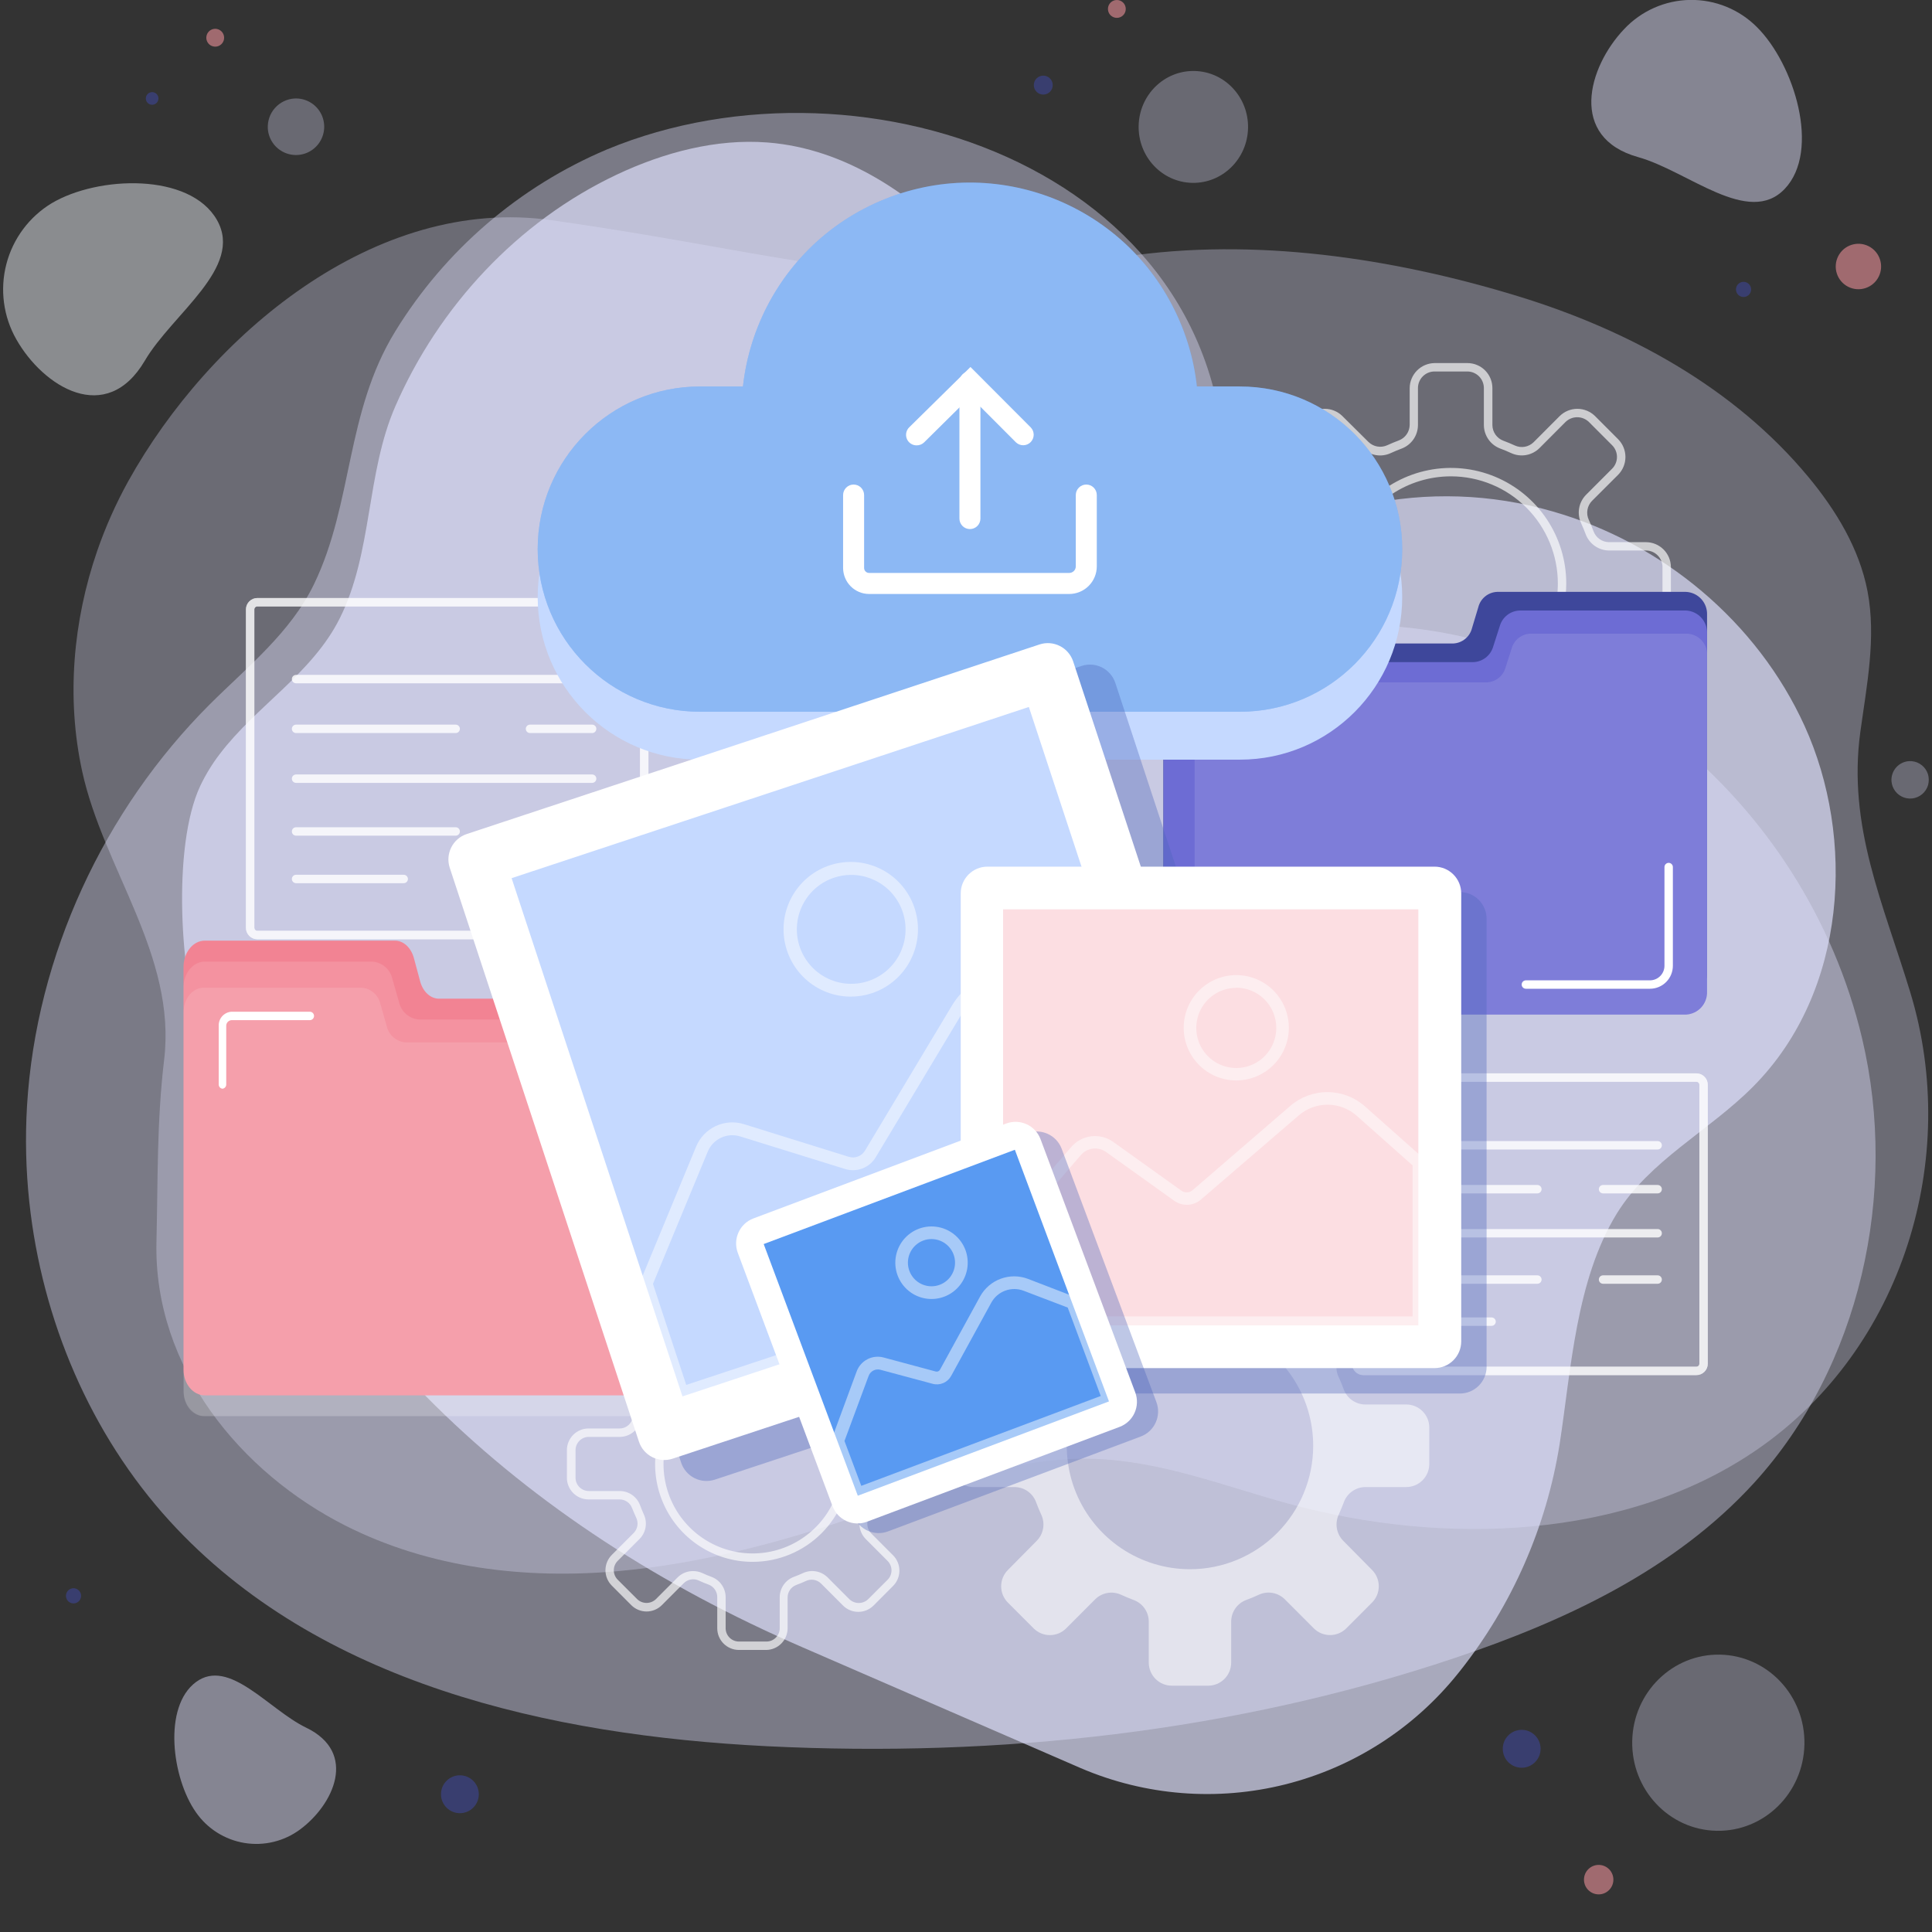<svg width="305" height="305" viewBox="0 0 305 305" fill="none" xmlns="http://www.w3.org/2000/svg">
<rect x="0" y="0" width="305" height="305" fill="#333333" stroke="none"/>
<g clip-path="url(#clip0_5_109)">
<g opacity="0.41">
<path d="M4.625 189.74C4.085 184.696 3.965 179.615 4.267 174.551C5.706 150.769 16.45 127.851 33.109 111.2C39.078 105.259 45.889 99.85 49.569 92.229C55.77 79.398 54.537 65.118 62.389 52.327C70.268 39.495 81.952 29.45 95.807 23.596C136.613 6.665 195.949 27.582 193.296 79.019C193.296 79.205 193.296 79.471 193.296 79.81C193.237 82.305 193.684 84.787 194.61 87.104C195.536 89.422 196.922 91.527 198.683 93.292C200.444 95.058 202.545 96.447 204.857 97.375C207.17 98.304 209.647 98.752 212.137 98.694C250.503 97.585 285.002 126.057 293.975 163.972C299.738 188.352 293.657 215.735 276.918 234.094C264.423 247.789 247.141 255.869 229.745 261.716C194.861 273.438 157.736 277.478 121.075 275.67C86.715 273.943 50.2 265.789 26.782 240.121C14.288 226.413 6.621 208.386 4.625 189.74Z" fill="#E1E2FE"/>
</g>
<g opacity="0.31">
<path d="M197.025 20.21C197.122 15.333 193.335 11.302 188.566 11.206C183.797 11.111 179.853 14.987 179.755 19.864C179.658 24.741 183.445 28.773 188.214 28.868C192.983 28.964 196.927 25.087 197.025 20.21Z" fill="#E1E2FE"/>
</g>
<g opacity="0.31">
<path d="M42.281 20.333C42.345 21.209 42.665 22.047 43.202 22.742C43.739 23.437 44.469 23.958 45.3 24.239C46.13 24.52 47.026 24.549 47.873 24.323C48.721 24.097 49.483 23.625 50.064 22.967C50.645 22.309 51.019 21.494 51.14 20.623C51.261 19.753 51.123 18.866 50.743 18.074C50.363 17.282 49.758 16.62 49.005 16.171C48.251 15.722 47.382 15.505 46.505 15.549C45.914 15.582 45.335 15.733 44.801 15.993C44.268 16.252 43.791 16.614 43.399 17.059C43.006 17.504 42.705 18.022 42.513 18.584C42.321 19.146 42.242 19.74 42.281 20.333Z" fill="#E1E2FE"/>
</g>
<g opacity="0.31">
<path d="M298.604 123.326C298.647 123.907 298.859 124.462 299.215 124.922C299.571 125.382 300.055 125.726 300.605 125.912C301.156 126.098 301.749 126.117 302.31 125.966C302.871 125.816 303.376 125.503 303.76 125.066C304.145 124.63 304.392 124.09 304.471 123.513C304.55 122.936 304.458 122.349 304.206 121.825C303.953 121.301 303.552 120.863 303.052 120.566C302.552 120.269 301.976 120.127 301.396 120.157C301.004 120.179 300.621 120.278 300.268 120.45C299.914 120.622 299.599 120.862 299.339 121.157C299.079 121.452 298.881 121.795 298.755 122.168C298.628 122.54 298.577 122.934 298.604 123.326Z" fill="#E1E2FE"/>
</g>
<g opacity="0.31">
<path d="M284.86 275.404C285.02 267.725 279.065 261.372 271.558 261.214C264.051 261.057 257.835 267.154 257.675 274.834C257.514 282.513 263.47 288.866 270.976 289.023C278.483 289.181 284.699 283.083 284.86 275.404Z" fill="#E1E2FE"/>
</g>
<path opacity="0.47" d="M2.576 53.57C0.526 49.966 -0.037 45.702 1.006 41.688C2.05 37.673 4.616 34.226 8.16 32.081C15.501 27.722 29.999 27.243 34.256 34.739C38.514 42.234 27.24 49.49 22.869 56.932C16.768 67.311 6.827 61.072 2.576 53.57Z" fill="#ECF1F7"/>
<path opacity="0.47" d="M47.361 288.82C46.112 289.744 44.691 290.408 43.182 290.772C41.673 291.137 40.106 291.194 38.574 290.94C37.042 290.687 35.577 290.128 34.265 289.297C32.952 288.466 31.82 287.38 30.934 286.102C27.134 280.707 25.688 269.437 30.934 265.544C36.18 261.65 42.44 269.896 48.316 272.733C56.546 276.693 52.64 284.926 47.361 288.82Z" fill="#E1E2FE"/>
<path opacity="0.47" d="M256.385 4.611C257.724 3.179 259.337 2.032 261.128 1.238C262.918 0.443 264.85 0.018 266.808 -0.012C268.766 -0.042 270.71 0.323 272.525 1.061C274.339 1.799 275.987 2.896 277.369 4.286C283.251 10.127 287.463 23.801 281.753 29.815C276.042 35.828 266.499 27.011 258.614 24.805C247.585 21.722 250.669 10.632 256.385 4.611Z" fill="#E1E2FE"/>
<path opacity="0.32" d="M15.369 86.9C11.516 98.036 10.461 110.203 12.961 121.712C16.317 137.194 27.883 150.796 25.913 167.301C24.733 177.208 24.939 186.285 24.7 196.02C24.216 216 38.149 232.566 54.497 240.825C67.761 247.55 82.875 249.324 97.445 248.041C110.563 246.885 123.482 243.437 135.91 239.157C147.927 235.038 159.593 229.914 172.545 230.3C183.322 230.619 193.309 234.632 203.536 237.416C227.948 244.061 256.83 243.124 277.581 228.705C300.355 212.904 309.547 182.916 301.589 156.716C297.324 142.656 291.641 130.476 293.69 115.519C294.705 108.156 296.217 100.654 294.824 93.352C293.537 86.634 289.863 80.581 285.5 75.318C273.735 61.118 256.982 52.062 239.587 46.746C219.837 40.706 197.912 37.443 177.38 40.539C137.495 46.62 128.814 40.706 87.119 34.772C59.192 30.772 32.996 53.018 20.243 75.976C18.31 79.471 16.68 83.126 15.369 86.9Z" fill="#E1E2FE"/>
<g opacity="0.83">
<path opacity="0.81" d="M34.674 119.06C40.424 111.465 49.304 106.316 53.655 97.578C58.861 87.132 57.767 74.8 62.416 64.128C69.293 48.354 81.741 34.958 97.332 27.582C104.846 24.034 113.097 21.875 121.141 22.492C133.543 23.449 144.24 30.845 152.603 39.676C165.058 52.826 173.825 71.497 188.8 82.036C197.043 87.843 206.739 81.677 215.473 79.724C225.263 77.594 235.427 77.936 245.052 80.72C262.434 85.677 277.409 98.156 284.889 114.608C292.881 132.177 291.747 156.47 276.745 171.554C269.809 178.537 260.398 183.209 255.245 191.574C248.779 202.073 248.023 216.266 246.219 227.948C244.133 241.067 238.706 253.425 230.461 263.829L230.176 264.181C223.241 272.843 213.667 278.994 202.917 281.694C192.166 284.395 180.829 283.497 170.635 279.139L126.672 260.048C82.073 240.692 48.19 209.489 31.929 164.264C28.414 154.477 27.134 133.612 31.617 124.064C32.46 122.294 33.484 120.617 34.674 119.06Z" fill="#E1E2FE"/>
</g>
<path opacity="0.58" d="M240.224 279.066C241.872 279.066 243.208 277.727 243.208 276.075C243.208 274.424 241.872 273.085 240.224 273.085C238.575 273.085 237.239 274.424 237.239 276.075C237.239 277.727 238.575 279.066 240.224 279.066Z" fill="#3E479B"/>
<path opacity="0.58" d="M164.699 14.931C165.524 14.931 166.192 14.261 166.192 13.436C166.192 12.61 165.524 11.941 164.699 11.941C163.875 11.941 163.207 12.61 163.207 13.436C163.207 14.261 163.875 14.931 164.699 14.931Z" fill="#3E479B"/>
<path opacity="0.58" d="M72.602 286.242C74.25 286.242 75.587 284.903 75.587 283.252C75.587 281.6 74.25 280.262 72.602 280.262C70.954 280.262 69.618 281.6 69.618 283.252C69.618 284.903 70.954 286.242 72.602 286.242Z" fill="#3E479B"/>
<path opacity="0.58" d="M252.38 299.06C253.662 299.06 254.701 298.018 254.701 296.734C254.701 295.449 253.662 294.408 252.38 294.408C251.098 294.408 250.059 295.449 250.059 296.734C250.059 298.018 251.098 299.06 252.38 299.06Z" fill="#EF929C"/>
<path opacity="0.58" d="M24.017 16.539C24.566 16.539 25.012 16.093 25.012 15.542C25.012 14.992 24.566 14.545 24.017 14.545C23.467 14.545 23.022 14.992 23.022 15.542C23.022 16.093 23.467 16.539 24.017 16.539Z" fill="#3E479B"/>
<path opacity="0.58" d="M296.576 43.699C297.473 41.933 296.77 39.773 295.008 38.874C293.245 37.976 291.089 38.679 290.192 40.446C289.295 42.212 289.997 44.372 291.76 45.27C293.523 46.169 295.679 45.465 296.576 43.699Z" fill="#EF929C"/>
<path opacity="0.58" d="M35.351 6.253C35.292 6.525 35.154 6.774 34.955 6.967C34.755 7.161 34.503 7.291 34.229 7.342C33.956 7.392 33.674 7.359 33.419 7.249C33.163 7.139 32.947 6.955 32.796 6.721C32.645 6.487 32.566 6.214 32.571 5.935C32.575 5.657 32.661 5.386 32.819 5.156C32.976 4.927 33.198 4.75 33.457 4.647C33.715 4.544 33.998 4.52 34.27 4.578C34.45 4.617 34.622 4.691 34.774 4.796C34.926 4.901 35.056 5.035 35.157 5.191C35.257 5.346 35.326 5.52 35.359 5.702C35.393 5.885 35.39 6.072 35.351 6.253Z" fill="#EF929C"/>
<path opacity="0.58" d="M177.691 1.701C177.634 1.974 177.497 2.224 177.298 2.418C177.099 2.613 176.847 2.744 176.573 2.795C176.299 2.847 176.017 2.815 175.761 2.705C175.505 2.595 175.288 2.412 175.136 2.178C174.985 1.944 174.906 1.67 174.91 1.392C174.913 1.113 175 0.841 175.158 0.612C175.315 0.382 175.538 0.204 175.796 0.102C176.055 -0.001 176.338 -0.025 176.61 0.033C176.974 0.111 177.292 0.331 177.495 0.643C177.697 0.956 177.768 1.336 177.691 1.701Z" fill="#EF929C"/>
<path opacity="0.58" d="M276.42 45.922C276.374 46.155 276.26 46.368 276.093 46.536C275.925 46.704 275.711 46.818 275.479 46.863C275.247 46.909 275.006 46.884 274.787 46.792C274.569 46.7 274.383 46.546 274.253 46.347C274.122 46.149 274.054 45.917 274.056 45.679C274.058 45.442 274.13 45.211 274.264 45.015C274.397 44.819 274.586 44.667 274.806 44.579C275.026 44.491 275.267 44.47 275.499 44.52C275.805 44.585 276.074 44.769 276.246 45.032C276.419 45.294 276.481 45.614 276.42 45.922Z" fill="#3E479B"/>
<path opacity="0.58" d="M12.776 252.174C12.727 252.406 12.611 252.618 12.443 252.784C12.274 252.949 12.06 253.061 11.828 253.105C11.596 253.148 11.356 253.122 11.139 253.029C10.921 252.936 10.737 252.781 10.608 252.583C10.479 252.385 10.411 252.153 10.414 251.916C10.416 251.679 10.489 251.449 10.622 251.254C10.756 251.058 10.944 250.907 11.163 250.819C11.382 250.731 11.623 250.71 11.854 250.759C12.163 250.824 12.434 251.01 12.607 251.276C12.78 251.541 12.841 251.864 12.776 252.174Z" fill="#3E479B"/>
<g opacity="0.66">
<path d="M231.642 126.914H226.462C225.421 126.904 224.425 126.485 223.688 125.747C222.952 125.009 222.533 124.011 222.523 122.967V117.133C222.519 116.597 222.352 116.074 222.045 115.634C221.739 115.194 221.307 114.857 220.805 114.668C220.195 114.442 219.585 114.19 218.995 113.917C218.505 113.689 217.958 113.616 217.426 113.707C216.894 113.798 216.403 114.05 216.017 114.429L211.899 118.555C211.16 119.295 210.158 119.711 209.113 119.711C208.069 119.711 207.067 119.295 206.328 118.555L202.667 114.887C201.928 114.147 201.513 113.143 201.513 112.097C201.513 111.05 201.928 110.046 202.667 109.306L206.785 105.179C207.163 104.793 207.415 104.301 207.506 103.768C207.597 103.235 207.524 102.686 207.296 102.196C207.018 101.598 206.766 100.987 206.547 100.382C206.358 99.88 206.022 99.447 205.583 99.139C205.144 98.832 204.622 98.665 204.086 98.661H198.263C197.222 98.651 196.226 98.231 195.489 97.493C194.753 96.755 194.334 95.758 194.324 94.714V89.525C194.334 88.481 194.753 87.483 195.489 86.745C196.226 86.007 197.222 85.588 198.263 85.578H204.1C204.635 85.573 205.157 85.406 205.596 85.099C206.035 84.792 206.371 84.359 206.56 83.856C206.779 83.245 207.031 82.634 207.309 82.043C207.537 81.552 207.611 81.004 207.519 80.471C207.428 79.938 207.177 79.445 206.799 79.059L202.68 74.933C201.949 74.187 201.54 73.184 201.54 72.139C201.54 71.093 201.949 70.09 202.68 69.344L206.341 65.677C207.085 64.946 208.085 64.537 209.127 64.537C210.168 64.537 211.168 64.946 211.912 65.677L216.037 69.77C216.422 70.148 216.914 70.4 217.446 70.492C217.978 70.583 218.525 70.51 219.015 70.281C219.612 70.009 220.222 69.756 220.825 69.531C221.325 69.342 221.757 69.006 222.064 68.567C222.37 68.129 222.537 67.607 222.543 67.072V61.264C222.553 60.221 222.972 59.223 223.708 58.485C224.445 57.747 225.441 57.328 226.482 57.318H231.662C232.707 57.318 233.709 57.733 234.447 58.474C235.186 59.214 235.601 60.218 235.601 61.264V67.112C235.607 67.647 235.774 68.168 236.08 68.607C236.387 69.046 236.819 69.382 237.319 69.57C237.929 69.796 238.539 70.049 239.129 70.321C239.619 70.55 240.166 70.623 240.698 70.532C241.23 70.44 241.722 70.188 242.107 69.81L246.225 65.683C246.97 64.951 247.971 64.54 249.014 64.54C250.057 64.54 251.059 64.951 251.803 65.683L255.464 69.351C256.195 70.097 256.604 71.1 256.604 72.145C256.604 73.19 256.195 74.194 255.464 74.939L251.325 79.072C250.947 79.459 250.696 79.951 250.605 80.484C250.513 81.017 250.587 81.566 250.815 82.056C251.087 82.647 251.339 83.258 251.564 83.87C251.752 84.371 252.088 84.803 252.525 85.111C252.963 85.418 253.483 85.585 254.018 85.591H259.841C260.885 85.591 261.887 86.007 262.626 86.747C263.365 87.487 263.78 88.491 263.78 89.538V94.727C263.77 95.771 263.351 96.769 262.615 97.507C261.878 98.245 260.882 98.664 259.841 98.674H254.018C253.483 98.68 252.963 98.847 252.525 99.155C252.088 99.462 251.752 99.894 251.564 100.395C251.339 101 251.087 101.611 250.815 102.209C250.587 102.7 250.513 103.248 250.605 103.781C250.696 104.314 250.947 104.807 251.325 105.193L255.444 109.319C256.173 110.064 256.581 111.066 256.581 112.11C256.581 113.154 256.173 114.155 255.444 114.901L251.783 118.569C251.039 119.301 250.037 119.712 248.994 119.712C247.951 119.712 246.95 119.301 246.206 118.569L242.087 114.442C241.702 114.064 241.21 113.812 240.678 113.72C240.146 113.629 239.599 113.702 239.109 113.931C238.519 114.203 237.916 114.456 237.299 114.681C236.798 114.871 236.365 115.207 236.059 115.647C235.752 116.087 235.586 116.61 235.581 117.147V122.981C235.567 124.022 235.148 125.017 234.411 125.752C233.675 126.487 232.681 126.904 231.642 126.914ZM217.874 112.343C218.454 112.343 219.026 112.47 219.552 112.715C220.109 112.974 220.686 113.213 221.263 113.426C222.018 113.708 222.67 114.214 223.132 114.876C223.594 115.539 223.844 116.326 223.849 117.133V122.967C223.86 123.659 224.138 124.319 224.626 124.807C225.114 125.296 225.773 125.575 226.462 125.585H231.642C232.332 125.575 232.99 125.296 233.478 124.807C233.966 124.319 234.245 123.659 234.255 122.967V117.133C234.26 116.326 234.511 115.539 234.972 114.876C235.434 114.214 236.086 113.708 236.841 113.426C237.418 113.213 237.995 112.974 238.552 112.715C239.288 112.371 240.112 112.261 240.912 112.4C241.712 112.539 242.451 112.92 243.029 113.492L247.141 117.618C247.636 118.101 248.3 118.372 248.991 118.372C249.682 118.372 250.346 118.101 250.841 117.618L254.502 113.951C254.984 113.454 255.254 112.789 255.254 112.097C255.254 111.404 254.984 110.739 254.502 110.243L250.384 106.116C249.814 105.538 249.435 104.799 249.296 103.999C249.158 103.198 249.266 102.375 249.608 101.638C249.866 101.073 250.105 100.495 250.317 99.924C250.599 99.167 251.104 98.514 251.765 98.051C252.426 97.588 253.212 97.338 254.018 97.332H259.841C260.534 97.332 261.198 97.056 261.688 96.565C262.178 96.074 262.454 95.408 262.454 94.714V89.525C262.454 88.83 262.178 88.164 261.688 87.673C261.198 87.182 260.534 86.906 259.841 86.906H254.018C253.211 86.9 252.425 86.649 251.764 86.185C251.103 85.721 250.598 85.066 250.317 84.308C250.105 83.737 249.866 83.159 249.608 82.601C249.265 81.863 249.155 81.038 249.294 80.236C249.433 79.434 249.813 78.694 250.384 78.115L254.502 73.989C254.992 73.498 255.267 72.833 255.267 72.139C255.267 71.445 254.992 70.779 254.502 70.288L250.841 66.62C250.346 66.137 249.682 65.867 248.991 65.867C248.3 65.867 247.636 66.137 247.141 66.62L243.029 70.746C242.451 71.318 241.712 71.699 240.912 71.838C240.112 71.977 239.288 71.868 238.552 71.524C237.995 71.265 237.418 71.026 236.841 70.813C236.086 70.53 235.434 70.024 234.972 69.362C234.511 68.7 234.26 67.913 234.255 67.105V61.264C234.255 60.57 233.98 59.904 233.49 59.413C232.999 58.922 232.335 58.646 231.642 58.646H226.462C225.769 58.646 225.105 58.922 224.615 59.413C224.125 59.904 223.849 60.57 223.849 61.264V67.112C223.844 67.92 223.594 68.707 223.132 69.369C222.67 70.031 222.018 70.537 221.263 70.82C220.693 71.032 220.116 71.271 219.552 71.531C218.817 71.873 217.994 71.982 217.196 71.843C216.397 71.704 215.659 71.324 215.082 70.753L210.964 66.627C210.468 66.144 209.804 65.874 209.113 65.874C208.422 65.874 207.758 66.144 207.263 66.627L203.602 70.295C203.122 70.791 202.854 71.454 202.854 72.145C202.854 72.836 203.122 73.5 203.602 73.996L207.721 78.122C208.291 78.701 208.672 79.441 208.81 80.243C208.949 81.045 208.839 81.87 208.497 82.607C208.238 83.165 207.999 83.744 207.787 84.315C207.506 85.073 207.001 85.727 206.34 86.191C205.679 86.656 204.893 86.907 204.086 86.913H198.263C197.574 86.923 196.915 87.203 196.427 87.691C195.939 88.18 195.661 88.84 195.651 89.531V94.721C195.661 95.412 195.939 96.072 196.427 96.561C196.915 97.049 197.574 97.328 198.263 97.339H204.1C204.906 97.344 205.691 97.595 206.352 98.058C207.013 98.52 207.518 99.173 207.8 99.93C208.012 100.502 208.251 101.08 208.51 101.645C208.851 102.381 208.96 103.205 208.821 104.005C208.683 104.806 208.303 105.545 207.734 106.123L203.615 110.249C203.133 110.746 202.864 111.411 202.864 112.103C202.864 112.796 203.133 113.461 203.615 113.957L207.276 117.625C207.772 118.108 208.435 118.378 209.127 118.378C209.818 118.378 210.482 118.108 210.977 117.625L215.095 113.499C215.831 112.758 216.831 112.339 217.874 112.336V112.343ZM229.055 110.349C225.455 110.349 221.935 109.279 218.941 107.275C215.948 105.271 213.614 102.422 212.237 99.089C210.859 95.757 210.498 92.089 211.201 88.551C211.903 85.013 213.637 81.763 216.183 79.212C218.729 76.661 221.973 74.924 225.504 74.22C229.035 73.516 232.696 73.877 236.022 75.258C239.348 76.638 242.192 78.976 244.192 81.976C246.192 84.975 247.26 88.502 247.26 92.109C247.255 96.945 245.335 101.581 241.922 105.001C238.509 108.42 233.882 110.344 229.055 110.349ZM229.055 75.198C225.717 75.198 222.454 76.19 219.678 78.048C216.903 79.907 214.739 82.548 213.462 85.638C212.185 88.728 211.85 92.128 212.502 95.409C213.153 98.689 214.76 101.702 217.121 104.067C219.481 106.432 222.489 108.043 225.763 108.695C229.037 109.348 232.43 109.013 235.514 107.733C238.599 106.453 241.235 104.285 243.089 101.504C244.944 98.724 245.934 95.454 245.934 92.109C245.928 87.626 244.148 83.328 240.984 80.157C237.82 76.987 233.53 75.204 229.055 75.198Z" fill="white"/>
<g opacity="0.84">
<path d="M222.006 221.722H215.546C214.801 221.721 214.074 221.491 213.463 221.063C212.852 220.636 212.387 220.03 212.131 219.329C211.885 218.665 211.62 218 211.322 217.376C211.003 216.695 210.902 215.933 211.03 215.193C211.158 214.453 211.51 213.77 212.038 213.236L216.601 208.658C216.938 208.32 217.206 207.918 217.389 207.477C217.571 207.035 217.665 206.561 217.665 206.083C217.665 205.605 217.571 205.131 217.389 204.69C217.206 204.248 216.938 203.846 216.601 203.508L212.542 199.442C212.204 199.104 211.804 198.835 211.363 198.652C210.922 198.469 210.449 198.375 209.972 198.375C209.495 198.375 209.022 198.469 208.581 198.652C208.14 198.835 207.74 199.104 207.402 199.442L202.833 203.993C202.3 204.523 201.619 204.875 200.88 205.004C200.141 205.132 199.38 205.03 198.701 204.711C198.038 204.412 197.415 204.146 196.751 203.9C196.052 203.643 195.448 203.177 195.021 202.565C194.594 201.953 194.365 201.225 194.364 200.478V194.026C194.364 193.548 194.27 193.075 194.087 192.633C193.905 192.191 193.637 191.79 193.299 191.451C192.962 191.113 192.561 190.845 192.12 190.662C191.679 190.479 191.207 190.385 190.73 190.385H184.986C184.023 190.387 183.1 190.771 182.418 191.453C181.737 192.136 181.354 193.061 181.352 194.026V200.498C181.352 201.245 181.122 201.973 180.695 202.585C180.268 203.197 179.664 203.663 178.965 203.92C178.301 204.166 177.638 204.432 177.015 204.731C176.336 205.05 175.575 205.152 174.836 205.024C174.097 204.895 173.416 204.543 172.883 204.013L168.287 199.442C167.95 199.104 167.549 198.835 167.108 198.652C166.667 198.469 166.195 198.375 165.717 198.375C165.24 198.375 164.768 198.469 164.327 198.652C163.886 198.835 163.485 199.104 163.148 199.442L159.089 203.508C158.751 203.846 158.484 204.248 158.301 204.69C158.118 205.131 158.024 205.605 158.024 206.083C158.024 206.561 158.118 207.035 158.301 207.477C158.484 207.918 158.751 208.32 159.089 208.658L163.658 213.236C164.187 213.769 164.539 214.453 164.666 215.194C164.793 215.934 164.689 216.696 164.368 217.376C164.076 218.04 163.804 218.665 163.559 219.329C163.303 220.031 162.838 220.637 162.227 221.065C161.616 221.493 160.889 221.722 160.143 221.722H153.697C153.219 221.721 152.746 221.814 152.304 221.997C151.863 222.179 151.461 222.447 151.123 222.786C150.785 223.124 150.516 223.526 150.333 223.968C150.15 224.41 150.056 224.884 150.056 225.363V231.117C150.058 232.084 150.442 233.01 151.125 233.692C151.807 234.375 152.733 234.758 153.697 234.758H160.15C160.895 234.758 161.623 234.987 162.234 235.415C162.845 235.843 163.31 236.449 163.565 237.151C163.811 237.815 164.083 238.48 164.374 239.104C164.695 239.784 164.799 240.546 164.672 241.286C164.545 242.027 164.194 242.711 163.665 243.244L159.115 247.849C158.778 248.187 158.51 248.588 158.327 249.03C158.145 249.472 158.051 249.945 158.051 250.423C158.051 250.902 158.145 251.375 158.327 251.817C158.51 252.259 158.778 252.66 159.115 252.998L163.174 257.065C163.512 257.403 163.912 257.671 164.353 257.854C164.794 258.037 165.267 258.131 165.744 258.131C166.221 258.131 166.694 258.037 167.135 257.854C167.576 257.671 167.976 257.403 168.314 257.065L172.883 252.487C173.415 251.957 174.097 251.604 174.837 251.477C175.576 251.35 176.337 251.454 177.015 251.776C177.678 252.068 178.301 252.34 178.965 252.586C179.665 252.843 180.269 253.308 180.696 253.92C181.124 254.533 181.352 255.261 181.352 256.008V262.467C181.352 263.433 181.735 264.36 182.416 265.044C183.098 265.728 184.022 266.113 184.986 266.115H190.73C191.207 266.115 191.681 266.021 192.122 265.837C192.563 265.654 192.964 265.385 193.302 265.046C193.639 264.707 193.907 264.305 194.089 263.863C194.271 263.42 194.365 262.946 194.364 262.467V256.002C194.364 255.255 194.592 254.526 195.02 253.914C195.447 253.302 196.051 252.836 196.751 252.58C197.415 252.334 198.078 252.061 198.701 251.769C199.379 251.447 200.14 251.343 200.879 251.47C201.618 251.598 202.301 251.95 202.833 252.48L207.402 257.058C207.74 257.396 208.14 257.665 208.581 257.848C209.022 258.031 209.495 258.125 209.972 258.125C210.449 258.125 210.922 258.031 211.363 257.848C211.804 257.665 212.204 257.396 212.542 257.058L216.601 252.992C216.938 252.654 217.206 252.252 217.389 251.81C217.571 251.368 217.665 250.895 217.665 250.417C217.665 249.939 217.571 249.465 217.389 249.023C217.206 248.582 216.938 248.18 216.601 247.842L212.058 243.244C211.53 242.71 211.178 242.027 211.05 241.287C210.921 240.547 211.023 239.785 211.342 239.104C211.64 238.44 211.905 237.815 212.151 237.151C212.407 236.45 212.872 235.844 213.483 235.417C214.094 234.989 214.821 234.759 215.566 234.758H222.006C222.969 234.757 223.892 234.373 224.574 233.69C225.255 233.008 225.638 232.082 225.64 231.117V225.363C225.64 224.397 225.257 223.471 224.576 222.788C223.894 222.105 222.97 221.722 222.006 221.722ZM187.858 247.729C184.011 247.729 180.25 246.586 177.051 244.445C173.853 242.303 171.359 239.259 169.887 235.698C168.415 232.137 168.03 228.218 168.78 224.438C169.531 220.657 171.383 217.185 174.104 214.459C176.824 211.734 180.29 209.877 184.063 209.125C187.836 208.373 191.747 208.759 195.302 210.234C198.856 211.71 201.894 214.208 204.031 217.412C206.169 220.617 207.309 224.385 207.309 228.24C207.309 233.409 205.26 238.366 201.612 242.021C197.964 245.676 193.017 247.729 187.858 247.729Z" fill="white"/>
</g>
<path d="M120.995 260.474H116.651C115.745 260.474 114.875 260.113 114.234 259.472C113.592 258.83 113.231 257.96 113.229 257.052V252.148C113.233 251.714 113.103 251.29 112.857 250.934C112.612 250.577 112.262 250.305 111.856 250.154C111.346 249.968 110.828 249.756 110.331 249.523C109.94 249.338 109.503 249.278 109.077 249.35C108.651 249.423 108.258 249.625 107.95 249.928L104.488 253.397C104.171 253.715 103.794 253.968 103.379 254.14C102.965 254.313 102.52 254.402 102.071 254.402C101.622 254.402 101.177 254.313 100.762 254.14C100.348 253.968 99.971 253.715 99.654 253.397L96.583 250.314C96.265 249.996 96.013 249.618 95.841 249.203C95.669 248.787 95.581 248.342 95.581 247.892C95.581 247.442 95.669 246.996 95.841 246.581C96.013 246.165 96.265 245.788 96.583 245.47L100.038 242.008C100.342 241.7 100.544 241.306 100.617 240.88C100.691 240.453 100.632 240.015 100.449 239.622C100.217 239.124 100.005 238.606 99.786 238.087C99.638 237.68 99.367 237.329 99.01 237.082C98.654 236.836 98.23 236.706 97.797 236.712H92.909C92.004 236.71 91.136 236.349 90.496 235.708C89.856 235.066 89.495 234.197 89.494 233.29V228.931C89.495 228.024 89.856 227.155 90.496 226.513C91.136 225.872 92.004 225.511 92.909 225.509H97.797C98.23 225.515 98.654 225.385 99.01 225.139C99.367 224.892 99.638 224.541 99.786 224.134C99.979 223.615 100.191 223.097 100.449 222.599C100.632 222.206 100.691 221.768 100.617 221.341C100.544 220.915 100.342 220.521 100.038 220.213L96.583 216.751C96.265 216.433 96.013 216.056 95.841 215.64C95.669 215.225 95.581 214.779 95.581 214.329C95.581 213.879 95.669 213.434 95.841 213.018C96.013 212.603 96.265 212.225 96.583 211.907L99.654 208.824C100.297 208.186 101.166 207.828 102.071 207.828C102.976 207.828 103.845 208.186 104.488 208.824L107.95 212.293C108.258 212.596 108.651 212.798 109.077 212.871C109.503 212.943 109.94 212.883 110.331 212.698C110.822 212.472 111.339 212.259 111.856 212.067C112.262 211.916 112.612 211.644 112.857 211.287C113.103 210.931 113.233 210.507 113.229 210.073V205.169C113.231 204.261 113.592 203.391 114.234 202.749C114.875 202.108 115.745 201.747 116.651 201.747H120.995C121.902 201.747 122.771 202.108 123.413 202.749C124.054 203.391 124.415 204.261 124.417 205.169V210.073C124.414 210.507 124.543 210.931 124.789 211.287C125.035 211.644 125.384 211.916 125.79 212.067C126.307 212.259 126.825 212.472 127.315 212.698C127.706 212.883 128.144 212.943 128.569 212.871C128.995 212.798 129.389 212.596 129.696 212.293L133.158 208.824C133.801 208.186 134.67 207.828 135.575 207.828C136.481 207.828 137.349 208.186 137.993 208.824L141.096 211.967C141.414 212.285 141.666 212.662 141.838 213.078C142.01 213.494 142.099 213.939 142.099 214.389C142.099 214.839 142.01 215.284 141.838 215.7C141.666 216.116 141.414 216.493 141.096 216.811L137.641 220.273C137.339 220.581 137.137 220.975 137.064 221.401C136.99 221.828 137.048 222.266 137.23 222.658C137.462 223.157 137.674 223.675 137.893 224.193C138.042 224.601 138.313 224.952 138.669 225.199C139.026 225.445 139.45 225.574 139.883 225.569H144.771C145.677 225.569 146.546 225.929 147.188 226.571C147.829 227.212 148.191 228.083 148.193 228.991V233.35C148.191 234.258 147.829 235.128 147.188 235.77C146.546 236.411 145.677 236.772 144.771 236.772H139.77C139.337 236.766 138.913 236.896 138.557 237.142C138.2 237.388 137.929 237.74 137.78 238.147C137.588 238.666 137.376 239.184 137.117 239.682C136.936 240.075 136.878 240.513 136.951 240.939C137.024 241.366 137.226 241.759 137.528 242.068L140.984 245.53C141.302 245.847 141.554 246.225 141.726 246.641C141.898 247.056 141.986 247.502 141.986 247.952C141.986 248.402 141.898 248.847 141.726 249.263C141.554 249.678 141.302 250.056 140.984 250.374L137.913 253.457C137.596 253.775 137.219 254.028 136.804 254.2C136.389 254.373 135.945 254.461 135.496 254.461C135.047 254.461 134.602 254.373 134.187 254.2C133.772 254.028 133.396 253.775 133.078 253.457L129.617 249.988C129.309 249.685 128.916 249.483 128.49 249.41C128.064 249.338 127.626 249.398 127.236 249.583C126.732 249.815 126.221 250.028 125.71 250.214C125.305 250.365 124.955 250.637 124.709 250.993C124.464 251.35 124.334 251.774 124.338 252.208V257.111C124.321 257.996 123.964 258.839 123.341 259.465C122.718 260.092 121.877 260.453 120.995 260.474ZM109.429 248.021C109.933 248.022 110.43 248.13 110.888 248.34C111.359 248.56 111.836 248.759 112.314 248.932C112.971 249.174 113.537 249.613 113.938 250.188C114.339 250.763 114.554 251.447 114.556 252.148V257.052C114.557 257.607 114.779 258.14 115.172 258.532C115.565 258.924 116.097 259.145 116.651 259.145H120.995C121.55 259.145 122.082 258.924 122.475 258.532C122.867 258.14 123.089 257.607 123.091 257.052V252.148C123.094 251.447 123.31 250.764 123.711 250.189C124.111 249.615 124.677 249.176 125.332 248.932C125.81 248.759 126.287 248.56 126.758 248.34C127.396 248.043 128.108 247.948 128.801 248.066C129.495 248.185 130.135 248.512 130.638 249.005L134.093 252.467C134.492 252.848 135.021 253.06 135.572 253.06C136.123 253.06 136.652 252.848 137.051 252.467L140.128 249.39C140.519 248.997 140.739 248.464 140.739 247.908C140.739 247.353 140.519 246.82 140.128 246.427L136.666 242.958C136.173 242.457 135.845 241.816 135.726 241.122C135.608 240.428 135.704 239.715 136.003 239.078C136.215 238.612 136.414 238.127 136.593 237.642C136.836 236.985 137.274 236.418 137.848 236.016C138.421 235.615 139.104 235.399 139.803 235.396H144.691C145.246 235.396 145.778 235.176 146.17 234.784C146.563 234.391 146.785 233.859 146.787 233.303V228.944C146.785 228.389 146.563 227.856 146.17 227.464C145.778 227.072 145.246 226.851 144.691 226.851H139.77C139.073 226.843 138.396 226.622 137.827 226.218C137.259 225.815 136.826 225.248 136.587 224.592C136.408 224.107 136.209 223.622 135.996 223.163C135.698 222.525 135.602 221.811 135.72 221.116C135.839 220.421 136.167 219.779 136.66 219.276L140.122 215.808C140.316 215.613 140.47 215.382 140.575 215.128C140.68 214.874 140.733 214.601 140.732 214.326C140.732 213.771 140.512 213.238 140.122 212.844L137.044 209.768C136.652 209.376 136.12 209.156 135.565 209.156C135.011 209.156 134.479 209.376 134.086 209.768L130.631 213.23C130.129 213.724 129.489 214.052 128.795 214.171C128.102 214.29 127.389 214.193 126.752 213.894C126.294 213.681 125.81 213.482 125.326 213.303C124.67 213.058 124.105 212.62 123.704 212.045C123.304 211.47 123.087 210.787 123.084 210.087V205.183C123.082 204.627 122.861 204.095 122.468 203.702C122.075 203.31 121.543 203.09 120.988 203.09H116.645C116.09 203.09 115.558 203.31 115.165 203.702C114.772 204.095 114.551 204.627 114.549 205.183V210.087C114.548 210.788 114.332 211.472 113.931 212.047C113.531 212.622 112.964 213.06 112.307 213.303C111.823 213.482 111.346 213.681 110.881 213.894C110.244 214.193 109.531 214.29 108.838 214.171C108.144 214.052 107.504 213.724 107.002 213.23L103.547 209.768C103.154 209.376 102.622 209.156 102.068 209.156C101.513 209.156 100.982 209.376 100.589 209.768L97.511 212.844C97.121 213.238 96.901 213.771 96.901 214.326C96.9 214.601 96.954 214.874 97.058 215.128C97.163 215.382 97.317 215.613 97.511 215.808L100.973 219.276C101.467 219.777 101.795 220.418 101.913 221.112C102.032 221.806 101.935 222.52 101.637 223.157C101.424 223.622 101.225 224.107 101.046 224.592C100.804 225.25 100.367 225.818 99.793 226.219C99.219 226.621 98.536 226.837 97.837 226.838H92.949C92.395 226.838 91.863 227.058 91.472 227.451C91.08 227.844 90.86 228.376 90.86 228.931V233.29C90.86 233.845 91.08 234.377 91.472 234.77C91.863 235.163 92.395 235.383 92.949 235.383H97.837C98.536 235.384 99.219 235.6 99.793 236.002C100.367 236.403 100.804 236.971 101.046 237.629C101.225 238.114 101.424 238.599 101.637 239.064C101.935 239.701 102.032 240.415 101.913 241.109C101.795 241.803 101.467 242.444 100.973 242.945L97.511 246.413C97.12 246.807 96.901 247.34 96.901 247.895C96.901 248.451 97.12 248.983 97.511 249.377L100.589 252.453C100.986 252.836 101.516 253.05 102.068 253.05C102.619 253.05 103.149 252.836 103.547 252.453L107.002 248.991C107.651 248.36 108.524 248.011 109.429 248.021ZM118.826 246.566C115.781 246.567 112.803 245.664 110.269 243.969C107.736 242.275 105.761 239.865 104.595 237.046C103.428 234.227 103.122 231.124 103.716 228.131C104.309 225.138 105.775 222.388 107.929 220.229C110.082 218.071 112.826 216.601 115.813 216.005C118.801 215.409 121.897 215.714 124.711 216.882C127.526 218.049 129.931 220.027 131.623 222.564C133.316 225.102 134.219 228.085 134.219 231.137C134.216 235.227 132.593 239.148 129.707 242.041C126.822 244.933 122.908 246.561 118.826 246.566ZM118.826 217.037C116.043 217.036 113.321 217.861 111.006 219.41C108.691 220.959 106.886 223.16 105.82 225.737C104.754 228.313 104.474 231.148 105.017 233.884C105.559 236.619 106.899 239.132 108.866 241.105C110.834 243.078 113.342 244.421 116.072 244.966C118.802 245.51 121.632 245.232 124.204 244.165C126.776 243.098 128.974 241.29 130.521 238.971C132.067 236.652 132.893 233.926 132.893 231.137C132.889 227.4 131.406 223.816 128.769 221.173C126.132 218.53 122.557 217.042 118.826 217.037Z" fill="white"/>
</g>
<g opacity="0.81">
<path d="M261.691 188.398H253.07C252.894 188.398 252.725 188.328 252.601 188.204C252.476 188.079 252.406 187.91 252.406 187.734C252.406 187.557 252.476 187.388 252.601 187.264C252.725 187.139 252.894 187.069 253.07 187.069H261.691C261.867 187.069 262.036 187.139 262.16 187.264C262.284 187.388 262.354 187.557 262.354 187.734C262.354 187.91 262.284 188.079 262.16 188.204C262.036 188.328 261.867 188.398 261.691 188.398Z" fill="white"/>
<path d="M261.691 202.664H253.07C252.894 202.664 252.725 202.594 252.601 202.47C252.476 202.345 252.406 202.176 252.406 202C252.406 201.824 252.476 201.655 252.601 201.53C252.725 201.405 252.894 201.335 253.07 201.335H261.691C261.867 201.335 262.036 201.405 262.16 201.53C262.284 201.655 262.354 201.824 262.354 202C262.354 202.176 262.284 202.345 262.16 202.47C262.036 202.594 261.867 202.664 261.691 202.664Z" fill="white"/>
<path d="M267.799 217.083H215.235C214.758 217.083 214.301 216.894 213.964 216.556C213.627 216.218 213.437 215.76 213.437 215.283V171.248C213.437 170.771 213.627 170.312 213.964 169.975C214.301 169.637 214.758 169.447 215.235 169.447H267.799C268.276 169.447 268.734 169.637 269.072 169.974C269.41 170.312 269.601 170.77 269.603 171.248V215.289C269.602 215.526 269.555 215.76 269.464 215.978C269.372 216.196 269.239 216.394 269.072 216.561C268.904 216.727 268.706 216.859 268.487 216.949C268.269 217.039 268.035 217.084 267.799 217.083ZM215.235 170.77C215.11 170.77 214.99 170.819 214.902 170.908C214.813 170.996 214.764 171.116 214.764 171.241V215.289C214.764 215.415 214.813 215.535 214.902 215.623C214.99 215.711 215.11 215.761 215.235 215.761H267.799C267.861 215.762 267.923 215.751 267.981 215.727C268.039 215.704 268.092 215.669 268.136 215.625C268.181 215.581 268.216 215.529 268.24 215.472C268.264 215.414 268.277 215.352 268.276 215.289V171.248C268.277 171.186 268.264 171.124 268.24 171.066C268.216 171.008 268.181 170.956 268.136 170.912C268.092 170.868 268.039 170.834 267.981 170.81C267.923 170.787 267.861 170.775 267.799 170.776L215.235 170.77Z" fill="white"/>
<path opacity="0.66" d="M267.799 217.083H215.235C214.758 217.083 214.301 216.894 213.964 216.556C213.627 216.218 213.437 215.76 213.437 215.283V171.248C213.437 170.771 213.627 170.312 213.964 169.975C214.301 169.637 214.758 169.447 215.235 169.447H267.799C268.276 169.447 268.734 169.637 269.072 169.974C269.41 170.312 269.601 170.77 269.603 171.248V215.289C269.602 215.526 269.555 215.76 269.464 215.978C269.372 216.196 269.239 216.394 269.072 216.561C268.904 216.727 268.706 216.859 268.487 216.949C268.269 217.039 268.035 217.084 267.799 217.083ZM215.235 170.77C215.11 170.77 214.99 170.819 214.902 170.908C214.813 170.996 214.764 171.116 214.764 171.241V215.289C214.764 215.415 214.813 215.535 214.902 215.623C214.99 215.711 215.11 215.761 215.235 215.761H267.799C267.861 215.762 267.923 215.751 267.981 215.727C268.039 215.704 268.092 215.669 268.136 215.625C268.181 215.581 268.216 215.529 268.24 215.472C268.264 215.414 268.277 215.352 268.276 215.289V171.248C268.277 171.186 268.264 171.124 268.24 171.066C268.216 171.008 268.181 170.956 268.136 170.912C268.092 170.868 268.039 170.834 267.981 170.81C267.923 170.787 267.861 170.775 267.799 170.776L215.235 170.77Z" fill="white"/>
<path d="M261.691 181.468H220.487C220.311 181.468 220.142 181.398 220.018 181.273C219.894 181.148 219.824 180.979 219.824 180.803C219.824 180.627 219.894 180.458 220.018 180.333C220.142 180.209 220.311 180.139 220.487 180.139H261.691C261.867 180.139 262.036 180.209 262.16 180.333C262.284 180.458 262.354 180.627 262.354 180.803C262.354 180.979 262.284 181.148 262.16 181.273C262.036 181.398 261.867 181.468 261.691 181.468Z" fill="white"/>
<path d="M261.691 195.355H220.487C220.311 195.355 220.142 195.285 220.018 195.161C219.894 195.036 219.824 194.867 219.824 194.691C219.824 194.515 219.894 194.346 220.018 194.221C220.142 194.096 220.311 194.026 220.487 194.026H261.691C261.867 194.026 262.036 194.096 262.16 194.221C262.284 194.346 262.354 194.515 262.354 194.691C262.354 194.867 262.284 195.036 262.16 195.161C262.036 195.285 261.867 195.355 261.691 195.355Z" fill="white"/>
<path d="M242.704 188.398H220.487C220.311 188.398 220.142 188.328 220.018 188.204C219.894 188.079 219.824 187.91 219.824 187.734C219.824 187.557 219.894 187.388 220.018 187.264C220.142 187.139 220.311 187.069 220.487 187.069H242.704C242.88 187.069 243.048 187.139 243.173 187.264C243.297 187.388 243.367 187.557 243.367 187.734C243.367 187.91 243.297 188.079 243.173 188.204C243.048 188.328 242.88 188.398 242.704 188.398Z" fill="white"/>
<path d="M242.704 202.664H220.487C220.311 202.664 220.142 202.594 220.018 202.47C219.894 202.345 219.824 202.176 219.824 202C219.824 201.824 219.894 201.655 220.018 201.53C220.142 201.405 220.311 201.335 220.487 201.335H242.704C242.88 201.335 243.048 201.405 243.173 201.53C243.297 201.655 243.367 201.824 243.367 202C243.367 202.176 243.297 202.345 243.173 202.47C243.048 202.594 242.88 202.664 242.704 202.664Z" fill="white"/>
<path d="M235.468 209.309H220.487C220.311 209.309 220.142 209.239 220.018 209.115C219.894 208.99 219.824 208.821 219.824 208.645C219.824 208.468 219.894 208.299 220.018 208.175C220.142 208.05 220.311 207.98 220.487 207.98H235.468C235.644 207.98 235.813 208.05 235.937 208.175C236.062 208.299 236.132 208.468 236.132 208.645C236.132 208.821 236.062 208.99 235.937 209.115C235.813 209.239 235.644 209.309 235.468 209.309Z" fill="white"/>
</g>
<g opacity="0.81">
<path d="M93.479 115.725H83.671C83.495 115.725 83.326 115.655 83.202 115.53C83.077 115.405 83.007 115.236 83.007 115.06C83.007 114.884 83.077 114.715 83.202 114.59C83.326 114.466 83.495 114.396 83.671 114.396H93.479C93.655 114.396 93.824 114.466 93.948 114.59C94.073 114.715 94.142 114.884 94.142 115.06C94.142 115.236 94.073 115.405 93.948 115.53C93.824 115.655 93.655 115.725 93.479 115.725Z" fill="white"/>
<path d="M93.479 131.925H83.671C83.495 131.925 83.326 131.855 83.202 131.73C83.077 131.605 83.007 131.436 83.007 131.26C83.007 131.084 83.077 130.915 83.202 130.79C83.326 130.666 83.495 130.596 83.671 130.596H93.479C93.655 130.596 93.824 130.666 93.948 130.79C94.073 130.915 94.142 131.084 94.142 131.26C94.142 131.436 94.073 131.605 93.948 131.73C93.824 131.855 93.655 131.925 93.479 131.925Z" fill="white"/>
<path d="M100.569 148.277H40.623C40.146 148.277 39.689 148.088 39.352 147.75C39.015 147.412 38.826 146.954 38.826 146.477V96.216C38.826 95.738 39.015 95.279 39.352 94.94C39.689 94.601 40.146 94.41 40.623 94.408H100.569C101.046 94.41 101.503 94.601 101.84 94.94C102.177 95.279 102.366 95.738 102.366 96.216V146.477C102.366 146.713 102.32 146.947 102.229 147.166C102.139 147.384 102.007 147.583 101.84 147.75C101.673 147.917 101.475 148.05 101.257 148.14C101.039 148.231 100.805 148.277 100.569 148.277ZM40.623 95.737C40.561 95.737 40.499 95.75 40.441 95.774C40.384 95.798 40.331 95.833 40.288 95.878C40.244 95.922 40.209 95.975 40.186 96.033C40.163 96.091 40.151 96.153 40.152 96.216V146.477C40.152 146.602 40.202 146.722 40.29 146.81C40.378 146.899 40.498 146.948 40.623 146.948H100.569C100.694 146.948 100.813 146.899 100.902 146.81C100.99 146.722 101.04 146.602 101.04 146.477V96.216C101.041 96.153 101.029 96.091 101.006 96.033C100.983 95.975 100.948 95.922 100.904 95.878C100.86 95.833 100.808 95.798 100.751 95.774C100.693 95.75 100.631 95.737 100.569 95.737H40.623Z" fill="white"/>
<path opacity="0.66" d="M100.569 148.277H40.623C40.146 148.277 39.689 148.088 39.352 147.75C39.015 147.412 38.826 146.954 38.826 146.477V96.216C38.826 95.738 39.015 95.279 39.352 94.94C39.689 94.601 40.146 94.41 40.623 94.408H100.569C101.046 94.41 101.503 94.601 101.84 94.94C102.177 95.279 102.366 95.738 102.366 96.216V146.477C102.366 146.713 102.32 146.947 102.229 147.166C102.139 147.384 102.007 147.583 101.84 147.75C101.673 147.917 101.475 148.05 101.257 148.14C101.039 148.231 100.805 148.277 100.569 148.277ZM40.623 95.737C40.561 95.737 40.499 95.75 40.441 95.774C40.384 95.798 40.331 95.833 40.288 95.878C40.244 95.922 40.209 95.975 40.186 96.033C40.163 96.091 40.151 96.153 40.152 96.216V146.477C40.152 146.602 40.202 146.722 40.29 146.81C40.378 146.899 40.498 146.948 40.623 146.948H100.569C100.694 146.948 100.813 146.899 100.902 146.81C100.99 146.722 101.04 146.602 101.04 146.477V96.216C101.041 96.153 101.029 96.091 101.006 96.033C100.983 95.975 100.948 95.922 100.904 95.878C100.86 95.833 100.808 95.798 100.751 95.774C100.693 95.75 100.631 95.737 100.569 95.737H40.623Z" fill="white"/>
<path d="M93.479 107.871H46.738C46.562 107.871 46.393 107.801 46.269 107.676C46.144 107.551 46.075 107.382 46.075 107.206C46.075 107.03 46.144 106.861 46.269 106.736C46.393 106.612 46.562 106.542 46.738 106.542H93.479C93.655 106.542 93.824 106.612 93.948 106.736C94.073 106.861 94.142 107.03 94.142 107.206C94.142 107.382 94.073 107.551 93.948 107.676C93.824 107.801 93.655 107.871 93.479 107.871Z" fill="white"/>
<path d="M93.479 123.592H46.738C46.562 123.592 46.393 123.522 46.269 123.397C46.144 123.273 46.075 123.104 46.075 122.928C46.075 122.751 46.144 122.582 46.269 122.458C46.393 122.333 46.562 122.263 46.738 122.263H93.479C93.655 122.263 93.824 122.333 93.948 122.458C94.073 122.582 94.142 122.751 94.142 122.928C94.142 123.104 94.073 123.273 93.948 123.397C93.824 123.522 93.655 123.592 93.479 123.592Z" fill="white"/>
<path d="M71.939 115.725H46.738C46.562 115.725 46.393 115.655 46.269 115.53C46.144 115.405 46.075 115.236 46.075 115.06C46.075 114.884 46.144 114.715 46.269 114.59C46.393 114.466 46.562 114.396 46.738 114.396H71.939C72.115 114.396 72.284 114.466 72.408 114.59C72.532 114.715 72.602 114.884 72.602 115.06C72.602 115.236 72.532 115.405 72.408 115.53C72.284 115.655 72.115 115.725 71.939 115.725Z" fill="white"/>
<path d="M71.939 131.925H46.738C46.562 131.925 46.393 131.855 46.269 131.73C46.144 131.605 46.075 131.436 46.075 131.26C46.075 131.084 46.144 130.915 46.269 130.79C46.393 130.666 46.562 130.596 46.738 130.596H71.939C72.115 130.596 72.284 130.666 72.408 130.79C72.532 130.915 72.602 131.084 72.602 131.26C72.602 131.436 72.532 131.605 72.408 131.73C72.284 131.855 72.115 131.925 71.939 131.925Z" fill="white"/>
<path d="M63.735 139.426H46.738C46.562 139.426 46.393 139.356 46.269 139.232C46.144 139.107 46.075 138.938 46.075 138.762C46.075 138.586 46.144 138.417 46.269 138.292C46.393 138.168 46.562 138.098 46.738 138.098H63.735C63.911 138.098 64.08 138.168 64.204 138.292C64.329 138.417 64.398 138.586 64.398 138.762C64.398 138.938 64.329 139.107 64.204 139.232C64.08 139.356 63.911 139.426 63.735 139.426Z" fill="white"/>
</g>
<path d="M266.174 93.438H236.331C235.642 93.47 234.981 93.724 234.448 94.162C233.915 94.6 233.538 95.199 233.373 95.87L232.385 99.153C232.219 99.823 231.842 100.423 231.309 100.861C230.776 101.299 230.116 101.553 229.427 101.585H186.79C185.059 101.585 183.66 103.206 183.66 105.206V153.613C183.66 155.606 185.059 157.234 186.79 157.234H266.174C267.091 157.19 267.954 156.784 268.575 156.106C269.195 155.428 269.524 154.532 269.49 153.613V97.06C269.524 96.14 269.195 95.244 268.575 94.566C267.954 93.888 267.091 93.483 266.174 93.438Z" fill="#3E479B"/>
<path d="M235.72 102.096L236.775 98.814C236.975 98.125 237.389 97.518 237.956 97.081C238.524 96.643 239.216 96.398 239.932 96.382H266.174C267.091 96.427 267.954 96.832 268.575 97.51C269.195 98.188 269.524 99.084 269.49 100.003V156.557C269.524 157.475 269.195 158.37 268.574 159.047C267.953 159.724 267.091 160.128 266.174 160.171H187.002C186.085 160.13 185.222 159.726 184.6 159.049C183.979 158.372 183.651 157.476 183.687 156.557V108.143C183.652 107.224 183.981 106.329 184.602 105.652C185.223 104.975 186.086 104.571 187.002 104.528H232.564C233.279 104.51 233.97 104.264 234.537 103.827C235.104 103.39 235.519 102.784 235.72 102.096Z" fill="#6D6CD4"/>
<path opacity="0.12" d="M237.664 105.432L238.652 102.329C238.842 101.68 239.233 101.109 239.768 100.697C240.303 100.285 240.955 100.054 241.629 100.036H266.367C267.233 100.08 268.048 100.461 268.637 101.1C269.226 101.738 269.542 102.583 269.517 103.452V156.756C269.54 157.624 269.224 158.467 268.635 159.104C268.046 159.741 267.232 160.122 266.367 160.165H191.738C190.872 160.122 190.058 159.741 189.469 159.104C188.88 158.467 188.564 157.624 188.587 156.756V111.133C188.564 110.265 188.88 109.423 189.469 108.785C190.058 108.148 190.872 107.768 191.738 107.724H234.686C235.36 107.707 236.012 107.476 236.547 107.064C237.082 106.652 237.473 106.081 237.664 105.432Z" fill="white"/>
<path d="M260.471 156.091H240.887C240.711 156.091 240.542 156.021 240.418 155.897C240.293 155.772 240.224 155.603 240.224 155.427C240.224 155.251 240.293 155.082 240.418 154.957C240.542 154.833 240.711 154.763 240.887 154.763H260.471C261.078 154.763 261.661 154.521 262.091 154.091C262.521 153.662 262.764 153.079 262.765 152.47V136.882C262.765 136.705 262.835 136.536 262.96 136.412C263.084 136.287 263.253 136.217 263.429 136.217C263.604 136.217 263.773 136.287 263.898 136.412C264.022 136.536 264.092 136.705 264.092 136.882V152.45C264.094 152.928 264.001 153.401 263.82 153.843C263.639 154.284 263.372 154.686 263.036 155.024C262.699 155.362 262.3 155.631 261.86 155.814C261.419 155.997 260.947 156.091 260.471 156.091Z" fill="white"/>
<path d="M32.333 148.497H62.356C63.682 148.497 64.889 149.593 65.334 151.228L66.328 154.922C66.766 156.563 67.96 157.66 69.306 157.66H112.254C113.992 157.66 115.404 159.48 115.404 161.726V216.213C115.404 218.459 113.992 220.28 112.254 220.28H32.333C30.476 220.28 28.971 218.459 28.971 216.213V152.57C29.017 150.317 30.496 148.497 32.333 148.497Z" fill="#F28393"/>
<path opacity="0.12" d="M63.006 158.231L61.945 154.537C61.783 153.797 61.386 153.131 60.813 152.638C60.239 152.145 59.522 151.853 58.768 151.806H32.333C30.476 151.806 28.971 153.626 28.971 155.879V219.496C28.971 221.741 30.476 223.562 32.333 223.562H112.042C113.899 223.562 115.404 221.741 115.404 219.496V165.009C115.404 162.763 113.899 160.942 112.042 160.942H66.156C65.41 160.889 64.701 160.597 64.133 160.109C63.566 159.62 63.17 158.962 63.006 158.231Z" fill="white"/>
<path opacity="0.12" d="M61.049 161.985L60.054 158.504C59.903 157.805 59.528 157.176 58.987 156.711C58.446 156.246 57.769 155.97 57.057 155.925H32.161C30.41 155.925 28.991 157.646 28.991 159.766V219.728C28.991 221.848 30.41 223.562 32.161 223.562H107.274C109.025 223.562 110.444 221.848 110.444 219.728V168.398C110.444 166.278 109.025 164.564 107.274 164.564H64.047C63.337 164.513 62.663 164.235 62.123 163.771C61.583 163.306 61.207 162.68 61.049 161.985Z" fill="white"/>
<path d="M35.118 171.873C34.956 171.855 34.805 171.777 34.696 171.654C34.587 171.531 34.527 171.373 34.528 171.208V161.985C34.499 161.422 34.691 160.87 35.062 160.446C35.434 160.023 35.957 159.762 36.518 159.719H48.913C49.089 159.719 49.258 159.789 49.382 159.914C49.506 160.039 49.576 160.208 49.576 160.384C49.576 160.56 49.506 160.729 49.382 160.854C49.258 160.978 49.089 161.048 48.913 161.048H36.551C36.316 161.062 36.097 161.168 35.94 161.344C35.783 161.52 35.703 161.75 35.715 161.985V171.208C35.716 171.374 35.656 171.533 35.545 171.656C35.435 171.779 35.283 171.856 35.118 171.873Z" fill="white"/>
<path d="M195.737 68.574H110.51C96.357 68.574 84.884 80.069 84.884 94.249C84.884 108.429 96.357 119.924 110.51 119.924H195.737C209.889 119.924 221.362 108.429 221.362 94.249C221.362 80.069 209.889 68.574 195.737 68.574Z" fill="#C5D9FF"/>
<path d="M153.12 108.608C173.023 108.608 189.158 92.442 189.158 72.501C189.158 52.559 173.023 36.393 153.12 36.393C133.217 36.393 117.082 52.559 117.082 72.501C117.082 92.442 133.217 108.608 153.12 108.608Z" fill="#599AF2"/>
<path d="M195.737 61.012H110.51C96.357 61.012 84.884 72.507 84.884 86.687C84.884 100.867 96.357 112.362 110.51 112.362H195.737C209.889 112.362 221.362 100.867 221.362 86.687C221.362 72.507 209.889 61.012 195.737 61.012Z" fill="#599AF2"/>
<path d="M167.379 98.099C185.658 90.208 194.091 68.965 186.215 50.651C178.34 32.337 157.137 23.887 138.859 31.778C120.58 39.669 112.147 60.913 120.023 79.226C127.899 97.54 149.101 105.99 167.379 98.099Z" fill="#599AF2"/>
<g opacity="0.35">
<path d="M195.737 61.012H110.51C96.357 61.012 84.884 72.507 84.884 86.687C84.884 100.867 96.357 112.362 110.51 112.362H195.737C209.889 112.362 221.362 100.867 221.362 86.687C221.362 72.507 209.889 61.012 195.737 61.012Z" fill="#ECF1F7"/>
<path d="M167.379 98.099C185.658 90.208 194.091 68.965 186.215 50.651C178.34 32.337 157.137 23.887 138.859 31.778C120.58 39.669 112.147 60.913 120.023 79.226C127.899 97.54 149.101 105.99 167.379 98.099Z" fill="#ECF1F7"/>
</g>
<path d="M144.698 70.308C144.368 70.308 144.047 70.211 143.773 70.028C143.499 69.844 143.286 69.584 143.161 69.278C143.036 68.974 143.004 68.638 143.07 68.315C143.136 67.992 143.296 67.695 143.53 67.464L153.206 57.935L162.723 67.477C163.025 67.791 163.191 68.211 163.187 68.646C163.182 69.082 163.008 69.498 162.7 69.806C162.392 70.114 161.976 70.288 161.541 70.291C161.106 70.294 160.688 70.126 160.375 69.823L153.186 62.62L145.891 69.836C145.571 70.146 145.142 70.315 144.698 70.308Z" fill="white"/>
<path d="M153.12 83.524C152.68 83.524 152.259 83.349 151.948 83.038C151.637 82.726 151.462 82.304 151.462 81.863V60.274C151.462 59.834 151.637 59.411 151.948 59.1C152.259 58.788 152.68 58.613 153.12 58.613C153.56 58.613 153.982 58.788 154.292 59.1C154.603 59.411 154.778 59.834 154.778 60.274V81.863C154.778 82.304 154.603 82.726 154.292 83.038C153.982 83.349 153.56 83.524 153.12 83.524Z" fill="white"/>
<path d="M168.791 93.77H137.203C136.115 93.769 135.072 93.335 134.303 92.564C133.533 91.793 133.1 90.748 133.098 89.657V78.155C133.098 77.715 133.273 77.292 133.584 76.981C133.895 76.669 134.317 76.494 134.756 76.494C135.196 76.494 135.618 76.669 135.929 76.981C136.24 77.292 136.414 77.715 136.414 78.155V89.657C136.414 89.867 136.497 90.068 136.645 90.216C136.793 90.365 136.994 90.448 137.203 90.448H168.791C168.928 90.449 169.063 90.423 169.189 90.371C169.315 90.319 169.43 90.243 169.527 90.147C169.624 90.05 169.701 89.936 169.753 89.81C169.805 89.684 169.832 89.548 169.832 89.412V78.155C169.832 77.715 170.007 77.292 170.318 76.981C170.629 76.669 171.051 76.494 171.49 76.494C171.93 76.494 172.352 76.669 172.663 76.981C172.974 77.292 173.148 77.715 173.148 78.155V89.412C173.147 90.568 172.687 91.677 171.87 92.494C171.053 93.311 169.946 93.77 168.791 93.77Z" fill="white"/>
<path opacity="0.36" d="M203.257 203.688L112.845 233.589C111.789 233.935 110.64 233.85 109.647 233.352C108.653 232.855 107.896 231.985 107.539 230.931L77.695 140.343C77.35 139.286 77.435 138.135 77.932 137.139C78.428 136.144 79.297 135.385 80.348 135.028L170.761 105.126C171.816 104.78 172.966 104.865 173.959 105.363C174.952 105.861 175.709 106.731 176.066 107.784L205.91 198.372C206.255 199.429 206.171 200.581 205.674 201.576C205.177 202.571 204.309 203.33 203.257 203.688Z" fill="#4C65BA"/>
<path d="M164.094 101.742L73.685 131.665C71.473 132.397 70.272 134.787 71.003 137.003L100.868 227.587C101.598 229.803 103.984 231.006 106.196 230.274L196.605 200.351C198.817 199.619 200.018 197.229 199.287 195.013L169.422 104.429C168.692 102.213 166.306 101.01 164.094 101.742Z" fill="white"/>
<path d="M162.423 111.606L80.766 138.632L107.74 220.446L189.396 193.42L162.423 111.606Z" fill="#C5D9FF"/>
<path opacity="0.47" d="M107.061 221.13L100.953 202.605L109.887 181.029C110.475 179.594 111.58 178.432 112.982 177.773C114.385 177.115 115.983 177.008 117.46 177.474L134 182.624C134.474 182.772 134.983 182.756 135.446 182.579C135.909 182.402 136.299 182.073 136.554 181.647L150.321 158.683C151.748 156.32 153.978 154.553 156.602 153.707C159.225 152.86 162.066 152.992 164.6 154.078L179.767 160.61L179.906 161.035L190.604 193.475L189.655 193.787L107.061 221.13ZM103.082 202.684L108.335 218.632L188.097 192.226L178.149 162.112L163.811 155.925C161.718 155.03 159.373 154.922 157.208 155.622C155.042 156.321 153.202 157.781 152.026 159.733L138.251 182.69C137.769 183.501 137.029 184.125 136.149 184.461C135.269 184.797 134.302 184.827 133.403 184.544L116.87 179.408C115.867 179.091 114.781 179.162 113.828 179.609C112.875 180.056 112.124 180.845 111.724 181.82L103.082 202.684Z" fill="white"/>
<path opacity="0.47" d="M134.325 157.334C131.657 157.338 129.085 156.335 127.121 154.525C125.158 152.714 123.948 150.229 123.732 147.564C123.515 144.899 124.309 142.251 125.955 140.146C127.6 138.041 129.977 136.635 132.611 136.208C135.245 135.78 137.943 136.363 140.168 137.839C142.392 139.316 143.98 141.578 144.614 144.174C145.249 146.771 144.884 149.512 143.591 151.851C142.299 154.191 140.174 155.956 137.641 156.796C136.571 157.15 135.452 157.332 134.325 157.334ZM134.325 138.117C133.423 138.121 132.528 138.269 131.672 138.556C129.623 139.238 127.906 140.669 126.864 142.564C125.821 144.459 125.53 146.677 126.047 148.778C126.565 150.878 127.854 152.705 129.657 153.896C131.461 155.086 133.645 155.551 135.776 155.199C137.906 154.847 139.826 153.703 141.152 151.995C142.478 150.288 143.113 148.142 142.929 145.987C142.746 143.831 141.759 141.824 140.164 140.365C138.569 138.907 136.484 138.104 134.325 138.117Z" fill="white"/>
<path opacity="0.36" d="M230.468 140.828H159.891C157.562 140.828 155.673 142.721 155.673 145.055V215.768C155.673 218.102 157.562 219.994 159.891 219.994H230.468C232.797 219.994 234.686 218.102 234.686 215.768V145.055C234.686 142.721 232.797 140.828 230.468 140.828Z" fill="#4C65BA"/>
<path d="M226.462 136.815H155.886C153.556 136.815 151.668 138.707 151.668 141.041V211.754C151.668 214.088 153.556 215.98 155.886 215.98H226.462C228.792 215.98 230.68 214.088 230.68 211.754V141.041C230.68 138.707 228.792 136.815 226.462 136.815Z" fill="white"/>
<path opacity="0.39" d="M223.909 143.553H158.353V209.236H223.909V143.553Z" fill="#F7A9B4"/>
<path opacity="0.47" d="M224.99 209.808H157.444V194.611L169.116 181.069C169.923 180.131 171.051 179.53 172.278 179.382C173.505 179.235 174.743 179.552 175.748 180.272L186.492 187.96C186.756 188.15 187.076 188.246 187.401 188.231C187.726 188.217 188.036 188.093 188.282 187.88L203.728 174.557C205.369 173.153 207.46 172.389 209.618 172.406C211.776 172.424 213.855 173.22 215.473 174.65L224.97 183.082L224.99 209.808ZM159.434 207.814H223V183.979L214.173 176.139C212.916 175.028 211.3 174.409 209.623 174.397C207.946 174.385 206.322 174.98 205.048 176.072L189.602 189.362C189.02 189.868 188.284 190.163 187.513 190.198C186.743 190.233 185.983 190.006 185.358 189.554L174.614 181.866C174.01 181.436 173.268 181.246 172.532 181.335C171.796 181.423 171.12 181.783 170.635 182.345L159.434 195.355V207.814Z" fill="white"/>
<path opacity="0.47" d="M195.166 170.57C193.524 170.57 191.919 170.082 190.553 169.168C189.188 168.254 188.124 166.955 187.495 165.435C186.867 163.915 186.702 162.242 187.023 160.628C187.343 159.014 188.134 157.532 189.295 156.369C190.456 155.205 191.936 154.413 193.546 154.092C195.157 153.771 196.827 153.936 198.344 154.565C199.861 155.195 201.158 156.261 202.07 157.629C202.983 158.997 203.47 160.606 203.47 162.251C203.466 164.456 202.59 166.57 201.034 168.13C199.477 169.689 197.367 170.567 195.166 170.57ZM195.166 155.952C193.918 155.952 192.697 156.323 191.659 157.018C190.62 157.713 189.811 158.701 189.333 159.857C188.856 161.013 188.73 162.285 188.974 163.512C189.218 164.739 189.819 165.866 190.702 166.751C191.585 167.635 192.71 168.238 193.935 168.482C195.159 168.726 196.429 168.601 197.582 168.122C198.736 167.643 199.722 166.832 200.416 165.792C201.11 164.752 201.48 163.529 201.48 162.278C201.483 161.445 201.321 160.62 201.005 159.85C200.689 159.08 200.225 158.38 199.638 157.789C199.052 157.199 198.355 156.731 197.588 156.411C196.82 156.091 195.997 155.926 195.166 155.925V155.952Z" fill="white"/>
<path opacity="0.36" d="M162.18 178.893L122.285 193.87C120.103 194.688 118.998 197.124 119.815 199.31L134.763 239.282C135.58 241.467 138.011 242.575 140.192 241.756L180.087 226.78C182.269 225.961 183.375 223.525 182.557 221.34L167.609 181.367C166.792 179.182 164.361 178.074 162.18 178.893Z" fill="#4C65BA"/>
<path d="M158.841 177.371L118.946 192.348C116.765 193.167 115.659 195.603 116.477 197.788L131.424 237.76C132.242 239.946 134.673 241.054 136.854 240.235L176.749 225.258C178.93 224.439 180.036 222.004 179.219 219.818L164.271 179.846C163.454 177.66 161.023 176.552 158.841 177.371Z" fill="white"/>
<path d="M160.214 181.509L120.562 196.395L135.419 236.124L175.072 221.238L160.214 181.509Z" fill="#599AF2"/>
<path opacity="0.47" d="M134.796 237.131L131.188 227.482L135.234 216.519C135.538 215.681 136.146 214.989 136.936 214.58C137.725 214.17 138.64 214.072 139.498 214.306L147.728 216.519C147.855 216.553 147.989 216.543 148.109 216.491C148.23 216.439 148.329 216.348 148.392 216.233L154.725 204.671C155.441 203.374 156.599 202.38 157.988 201.87C159.377 201.359 160.902 201.368 162.285 201.894L170.084 204.897L176.312 221.542L134.796 237.131ZM133.317 227.482L135.97 234.566L173.772 220.379L168.559 206.425L161.596 203.767C160.663 203.412 159.633 203.406 158.697 203.751C157.76 204.095 156.978 204.766 156.496 205.641L150.162 217.203C149.887 217.712 149.448 218.112 148.918 218.34C148.387 218.568 147.795 218.61 147.238 218.459L139.001 216.246C138.623 216.141 138.219 216.183 137.871 216.365C137.522 216.546 137.256 216.853 137.124 217.223L133.317 227.482Z" fill="white"/>
<path opacity="0.47" d="M147.065 205.07C146.021 205.071 144.996 204.786 144.102 204.245C143.207 203.703 142.479 202.927 141.994 202C141.509 201.073 141.287 200.03 141.352 198.986C141.417 197.941 141.767 196.934 142.362 196.075C142.958 195.215 143.778 194.536 144.732 194.11C145.686 193.684 146.739 193.528 147.775 193.66C148.811 193.791 149.792 194.204 150.61 194.854C151.429 195.505 152.054 196.367 152.417 197.349C152.736 198.214 152.842 199.144 152.726 200.06C152.609 200.975 152.274 201.849 151.749 202.606C151.224 203.364 150.524 203.984 149.708 204.413C148.893 204.842 147.986 205.067 147.065 205.07ZM147.065 195.608C146.612 195.602 146.162 195.684 145.739 195.847C144.87 196.175 144.155 196.816 143.734 197.645C143.313 198.474 143.217 199.43 143.464 200.327C143.71 201.223 144.283 201.995 145.068 202.49C145.854 202.986 146.796 203.169 147.709 203.004C148.623 202.839 149.442 202.338 150.006 201.6C150.569 200.861 150.837 199.938 150.757 199.011C150.676 198.085 150.253 197.222 149.57 196.592C148.887 195.963 147.993 195.611 147.065 195.608Z" fill="white"/>
</g>
<defs>
<clipPath id="clip0_5_109">
<rect width="304" height="305" fill="white" transform="translate(0.5)"/>
</clipPath>
</defs>
</svg>
